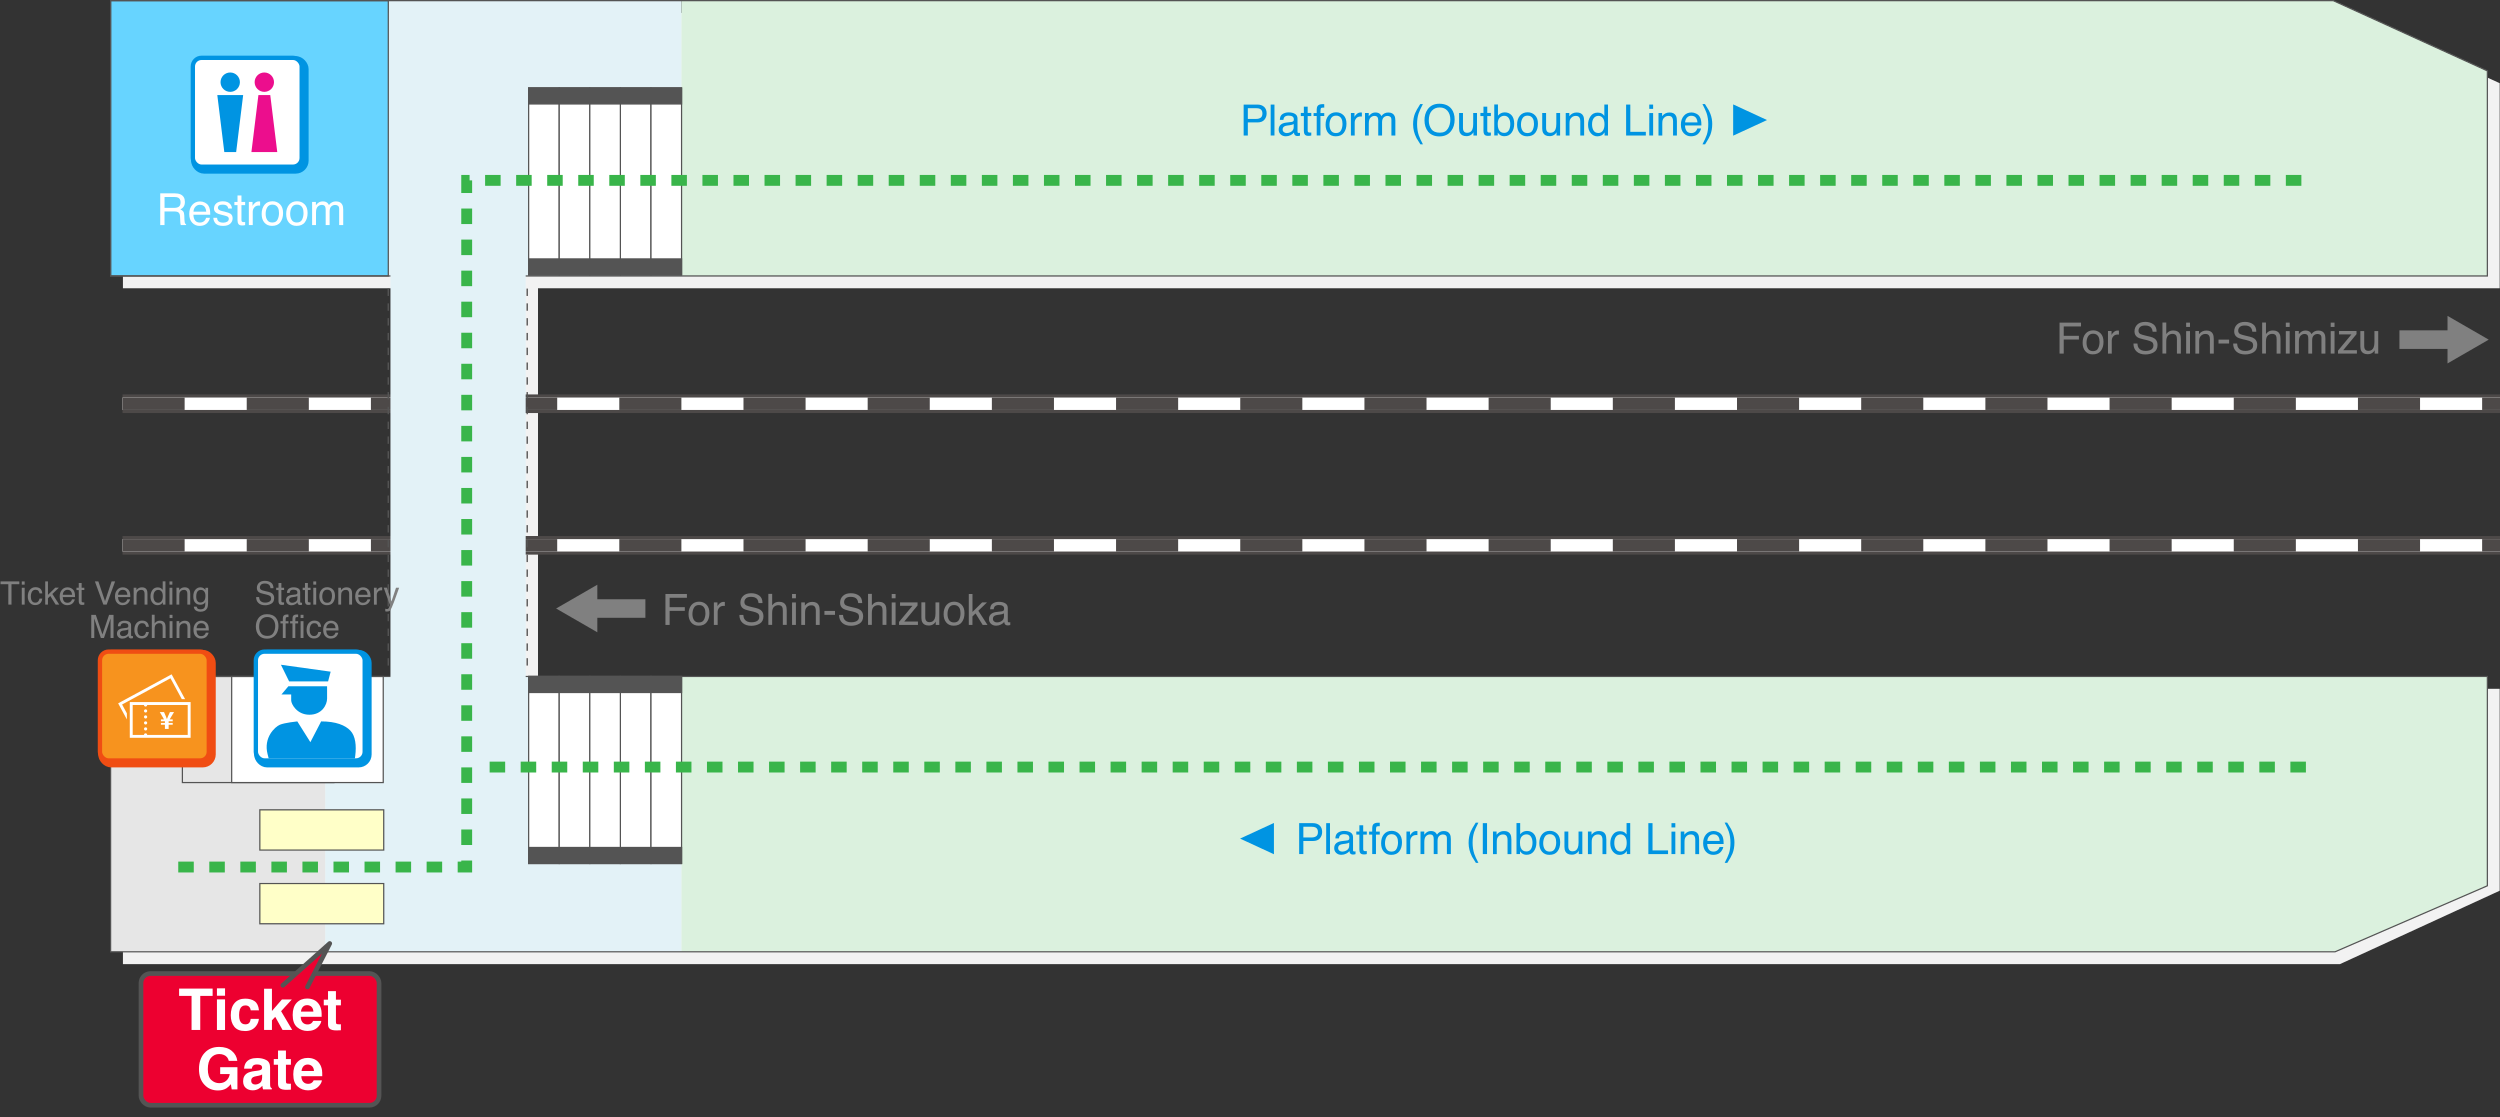 <?xml version="1.0" encoding="UTF-8"?><svg id="_レイヤー_2" xmlns="http://www.w3.org/2000/svg" width="1014.58" height="453.32" viewBox="0 0 1014.58 453.32"><rect x="0" y="0" width="1014.58" height="453.32" fill="#333333" stroke="none"/><g id="_レイヤー_2-2"><rect x="163.46" y="106.47" width="54.88" height="197.53" style="fill:#f2f2f2;"/><polygon points="136.95 279.53 49.89 279.53 49.89 391.27 136.95 391.27 281.6 391.27 949.63 391.27 1014.45 361.48 1014.45 279.53 281.6 279.53 136.95 279.53" style="fill:#f2f2f2;"/><polygon points="951.89 5.25 281.6 5.25 162.58 5.25 49.89 5.25 49.89 116.99 162.58 116.99 281.6 116.99 1014.45 116.99 1014.45 33.76 951.89 5.25" style="fill:#f2f2f2;"/><rect x="131.95" y="274.53" width="144.65" height="111.74" style="fill:#e3f2f7;"/><polygon points="276.6 274.53 276.6 386.27 947.63 386.27 1009.45 359.48 1009.45 274.53 276.6 274.53" style="fill:#dbf1de;"/><rect x="157.57" y=".25" width="119.03" height="111.74" style="fill:#e3f2f7;"/><polygon points="1009.45 28.76 946.89 .25 276.6 .25 276.6 111.99 1009.45 111.99 1009.45 28.76" style="fill:#dbf1de;"/><path d="m835.83,130.94h8.71v1.54h-7.01v3.81h6.16v1.5h-6.16v5.71h-1.7v-12.55Z" style="fill:gray;"/><path d="m852.46,135.26c.81.79,1.21,1.94,1.21,3.47s-.36,2.69-1.07,3.65c-.71.96-1.82,1.44-3.32,1.44-1.25,0-2.24-.43-2.98-1.28s-1.1-1.99-1.1-3.43c0-1.54.39-2.76,1.16-3.67.77-.91,1.82-1.37,3.12-1.37,1.17,0,2.16.39,2.97,1.18Zm-.96,6.08c.38-.77.56-1.63.56-2.57,0-.85-.13-1.55-.41-2.08-.43-.84-1.17-1.26-2.21-1.26-.93,0-1.61.36-2.03,1.08-.42.72-.63,1.58-.63,2.59s.21,1.78.63,2.43c.42.65,1.09.97,2.01.97,1.01,0,1.7-.38,2.07-1.16Z" style="fill:gray;"/><path d="m855.47,134.34h1.46v1.58c.12-.31.41-.68.88-1.12s1.01-.66,1.62-.66c.03,0,.08,0,.15,0s.18.02.35.03v1.62c-.09-.02-.18-.03-.25-.03-.08,0-.16,0-.25,0-.77,0-1.37.25-1.79.75-.42.5-.62,1.07-.62,1.72v5.26h-1.54v-9.15Z" style="fill:gray;"/><path d="m867.43,139.44c.04.71.2,1.29.49,1.73.54.83,1.5,1.25,2.87,1.25.62,0,1.17-.09,1.68-.27.98-.35,1.46-.99,1.46-1.9,0-.68-.21-1.17-.62-1.46-.42-.29-1.08-.53-1.97-.74l-1.65-.38c-1.08-.25-1.84-.53-2.28-.83-.77-.52-1.16-1.31-1.16-2.35,0-1.13.38-2.05,1.14-2.78.76-.72,1.83-1.08,3.23-1.08,1.28,0,2.37.32,3.26.95.9.64,1.34,1.65,1.34,3.05h-1.6c-.08-.67-.26-1.19-.52-1.55-.5-.66-1.34-.98-2.53-.98-.96,0-1.65.21-2.07.63-.42.42-.63.91-.63,1.47,0,.62.25,1.07.75,1.35.33.18,1.06.41,2.21.68l1.71.4c.82.19,1.46.46,1.9.79.77.59,1.16,1.44,1.16,2.55,0,1.39-.49,2.38-1.48,2.98-.99.6-2.13.9-3.44.9-1.52,0-2.71-.4-3.58-1.2-.86-.79-1.28-1.87-1.27-3.22h1.6Z" style="fill:gray;"/><path d="m877.6,130.9h1.54v4.68c.36-.46.69-.79.98-.97.5-.32,1.11-.49,1.85-.49,1.33,0,2.23.46,2.7,1.39.26.51.38,1.21.38,2.11v5.87h-1.58v-5.77c0-.67-.08-1.17-.26-1.48-.28-.5-.8-.75-1.57-.75-.64,0-1.22.22-1.73.66s-.78,1.27-.78,2.49v4.85h-1.54v-12.59Z" style="fill:gray;"/><path d="m887.21,130.94h1.56v1.74h-1.56v-1.74Zm0,3.44h1.56v9.11h-1.56v-9.11Z" style="fill:gray;"/><path d="m890.95,134.34h1.46v1.3c.43-.54.89-.92,1.38-1.15s1.02-.35,1.62-.35c1.3,0,2.18.45,2.63,1.36.25.5.38,1.21.38,2.13v5.87h-1.56v-5.77c0-.56-.08-1.01-.25-1.35-.27-.57-.77-.85-1.49-.85-.36,0-.66.04-.9.11-.42.13-.79.38-1.11.75-.26.3-.42.61-.5.94-.08.32-.12.78-.12,1.38v4.79h-1.54v-9.15Z" style="fill:gray;"/><path d="m900.35,137.83h4.29v1.58h-4.29v-1.58Z" style="fill:gray;"/><path d="m907.89,139.44c.04.71.2,1.29.49,1.73.54.83,1.5,1.25,2.87,1.25.62,0,1.17-.09,1.68-.27.98-.35,1.46-.99,1.46-1.9,0-.68-.21-1.17-.62-1.46-.42-.29-1.08-.53-1.97-.74l-1.65-.38c-1.08-.25-1.84-.53-2.28-.83-.77-.52-1.16-1.31-1.16-2.35,0-1.13.38-2.05,1.14-2.78.76-.72,1.83-1.08,3.23-1.08,1.28,0,2.37.32,3.26.95.9.64,1.34,1.65,1.34,3.05h-1.6c-.08-.67-.26-1.19-.52-1.55-.5-.66-1.34-.98-2.53-.98-.96,0-1.65.21-2.07.63-.42.42-.63.91-.63,1.47,0,.62.25,1.07.75,1.35.33.18,1.06.41,2.21.68l1.71.4c.82.19,1.46.46,1.9.79.77.59,1.16,1.44,1.16,2.55,0,1.39-.49,2.38-1.48,2.98-.99.6-2.13.9-3.44.9-1.52,0-2.71-.4-3.58-1.2-.86-.79-1.28-1.87-1.27-3.22h1.6Z" style="fill:gray;"/><path d="m918.06,130.9h1.54v4.68c.36-.46.69-.79.98-.97.5-.32,1.11-.49,1.85-.49,1.33,0,2.23.46,2.7,1.39.26.51.38,1.21.38,2.11v5.87h-1.58v-5.77c0-.67-.08-1.17-.26-1.48-.28-.5-.8-.75-1.57-.75-.64,0-1.22.22-1.73.66s-.78,1.27-.78,2.49v4.85h-1.54v-12.59Z" style="fill:gray;"/><path d="m927.66,130.94h1.56v1.74h-1.56v-1.74Zm0,3.44h1.56v9.11h-1.56v-9.11Z" style="fill:gray;"/><path d="m931.41,134.34h1.52v1.3c.37-.45.7-.78.99-.98.51-.35,1.08-.52,1.73-.52.73,0,1.32.18,1.76.54.25.21.48.51.68.91.34-.49.74-.85,1.2-1.09.46-.24.98-.35,1.56-.35,1.23,0,2.07.44,2.51,1.33.24.48.36,1.12.36,1.93v6.09h-1.6v-6.36c0-.61-.15-1.03-.46-1.26s-.68-.34-1.11-.34c-.6,0-1.12.2-1.56.61-.44.41-.65,1.08-.65,2.03v5.32h-1.56v-5.97c0-.62-.07-1.07-.22-1.36-.23-.43-.67-.64-1.31-.64-.58,0-1.11.23-1.58.68-.48.45-.71,1.26-.71,2.44v4.85h-1.54v-9.15Z" style="fill:gray;"/><path d="m945.87,130.94h1.56v1.74h-1.56v-1.74Zm0,3.44h1.56v9.11h-1.56v-9.11Z" style="fill:gray;"/><path d="m948.85,142.28l5.43-6.56h-5.03v-1.38h7.1v1.26l-5.4,6.52h5.56v1.38h-7.67v-1.21Z" style="fill:gray;"/><path d="m959.47,134.34v6.08c0,.47.07.85.22,1.15.27.55.76.82,1.49.82,1.04,0,1.75-.48,2.13-1.44.21-.51.31-1.22.31-2.11v-4.49h1.54v9.15h-1.45l.02-1.35c-.2.35-.44.64-.73.88-.58.48-1.27.72-2.1.72-1.28,0-2.15-.44-2.62-1.31-.25-.47-.38-1.09-.38-1.87v-6.22h1.57Z" style="fill:gray;"/><polygon points="1010 137.84 993.28 128.19 993.28 134.07 973.77 134.07 973.77 141.61 993.28 141.61 993.28 147.49 1010 137.84" style="fill:gray;"/><path d="m270.06,241.06h8.71v1.54h-7.01v3.81h6.16v1.5h-6.16v5.71h-1.7v-12.55Z" style="fill:gray;"/><path d="m286.69,245.37c.81.79,1.21,1.94,1.21,3.47s-.36,2.69-1.07,3.65c-.71.96-1.82,1.44-3.32,1.44-1.25,0-2.24-.42-2.98-1.28-.74-.85-1.1-1.99-1.1-3.43,0-1.54.39-2.76,1.16-3.67.77-.91,1.82-1.37,3.12-1.37,1.17,0,2.16.39,2.97,1.18Zm-.96,6.08c.37-.77.56-1.63.56-2.57,0-.85-.14-1.55-.41-2.08-.43-.84-1.17-1.26-2.21-1.26-.93,0-1.61.36-2.03,1.08-.42.72-.63,1.58-.63,2.59s.21,1.78.63,2.43,1.09.97,2.01.97c1.01,0,1.7-.38,2.07-1.16Z" style="fill:gray;"/><path d="m289.7,244.46h1.46v1.58c.12-.31.41-.68.88-1.12.47-.44,1.01-.66,1.62-.66.03,0,.08,0,.15,0,.07,0,.18.02.35.03v1.62c-.09-.02-.18-.03-.25-.03-.08,0-.16,0-.25,0-.77,0-1.37.25-1.79.75-.42.5-.62,1.07-.62,1.72v5.26h-1.54v-9.15Z" style="fill:gray;"/><path d="m301.66,249.56c.04.71.2,1.29.49,1.74.54.83,1.5,1.25,2.87,1.25.61,0,1.17-.09,1.68-.27.98-.35,1.46-.99,1.46-1.9,0-.68-.21-1.17-.62-1.46-.42-.29-1.08-.53-1.97-.74l-1.65-.38c-1.08-.25-1.84-.53-2.28-.83-.77-.52-1.16-1.31-1.16-2.35,0-1.13.38-2.05,1.14-2.78s1.83-1.09,3.23-1.09c1.28,0,2.37.32,3.26.95.9.64,1.34,1.65,1.34,3.05h-1.6c-.08-.67-.26-1.19-.52-1.55-.5-.66-1.34-.98-2.53-.98-.96,0-1.65.21-2.07.63-.42.42-.63.91-.63,1.47,0,.62.25,1.07.75,1.35.33.18,1.06.41,2.21.68l1.71.4c.82.19,1.46.46,1.9.79.77.59,1.16,1.44,1.16,2.55,0,1.39-.49,2.38-1.48,2.98-.99.6-2.13.9-3.44.9-1.52,0-2.71-.4-3.57-1.2-.86-.79-1.28-1.87-1.27-3.22h1.6Z" style="fill:gray;"/><path d="m311.83,241.01h1.54v4.68c.36-.46.69-.79.98-.97.5-.32,1.11-.49,1.85-.49,1.33,0,2.23.46,2.7,1.39.26.51.38,1.21.38,2.11v5.87h-1.58v-5.77c0-.67-.09-1.17-.26-1.48-.28-.5-.8-.75-1.57-.75-.64,0-1.22.22-1.73.66-.52.44-.78,1.27-.78,2.49v4.85h-1.54v-12.6Z" style="fill:gray;"/><path d="m321.44,241.06h1.56v1.74h-1.56v-1.74Zm0,3.44h1.56v9.11h-1.56v-9.11Z" style="fill:gray;"/><path d="m325.18,244.46h1.46v1.3c.43-.54.89-.92,1.38-1.15.48-.23,1.02-.35,1.62-.35,1.3,0,2.18.45,2.63,1.36.25.5.38,1.21.38,2.13v5.87h-1.56v-5.77c0-.56-.08-1.01-.25-1.35-.27-.57-.77-.85-1.49-.85-.36,0-.66.04-.9.11-.42.12-.79.38-1.11.75-.26.3-.42.61-.5.94-.08.32-.12.78-.12,1.38v4.79h-1.54v-9.15Z" style="fill:gray;"/><path d="m334.58,247.94h4.29v1.58h-4.29v-1.58Z" style="fill:gray;"/><path d="m342.12,249.56c.04.71.2,1.29.49,1.74.54.83,1.5,1.25,2.87,1.25.61,0,1.17-.09,1.68-.27.98-.35,1.46-.99,1.46-1.9,0-.68-.21-1.17-.62-1.46-.42-.29-1.08-.53-1.97-.74l-1.65-.38c-1.08-.25-1.84-.53-2.28-.83-.77-.52-1.16-1.31-1.16-2.35,0-1.13.38-2.05,1.14-2.78s1.83-1.09,3.23-1.09c1.28,0,2.37.32,3.26.95.9.64,1.34,1.65,1.34,3.05h-1.6c-.08-.67-.26-1.19-.52-1.55-.5-.66-1.34-.98-2.53-.98-.96,0-1.65.21-2.07.63-.42.42-.63.91-.63,1.47,0,.62.25,1.07.75,1.35.33.18,1.06.41,2.21.68l1.71.4c.82.19,1.46.46,1.9.79.77.59,1.16,1.44,1.16,2.55,0,1.39-.49,2.38-1.48,2.98-.99.6-2.13.9-3.44.9-1.52,0-2.71-.4-3.57-1.2-.86-.79-1.28-1.87-1.27-3.22h1.6Z" style="fill:gray;"/><path d="m352.29,241.01h1.54v4.68c.36-.46.69-.79.98-.97.5-.32,1.11-.49,1.85-.49,1.33,0,2.23.46,2.7,1.39.26.51.38,1.21.38,2.11v5.87h-1.58v-5.77c0-.67-.09-1.17-.26-1.48-.28-.5-.8-.75-1.57-.75-.64,0-1.22.22-1.73.66-.52.44-.78,1.27-.78,2.49v4.85h-1.54v-12.6Z" style="fill:gray;"/><path d="m361.89,241.06h1.56v1.74h-1.56v-1.74Zm0,3.44h1.56v9.11h-1.56v-9.11Z" style="fill:gray;"/><path d="m364.87,252.4l5.43-6.56h-5.03v-1.38h7.1v1.26l-5.4,6.52h5.56v1.38h-7.67v-1.21Z" style="fill:gray;"/><path d="m375.5,244.46v6.08c0,.47.07.85.22,1.14.27.55.76.82,1.49.82,1.04,0,1.75-.48,2.13-1.44.21-.51.31-1.22.31-2.11v-4.49h1.54v9.15h-1.45l.02-1.35c-.2.35-.44.64-.73.88-.58.48-1.27.72-2.1.72-1.28,0-2.15-.44-2.62-1.31-.25-.47-.38-1.09-.38-1.87v-6.22h1.57Z" style="fill:gray;"/><path d="m390.21,245.37c.81.79,1.21,1.94,1.21,3.47s-.36,2.69-1.07,3.65c-.71.96-1.82,1.44-3.32,1.44-1.25,0-2.24-.42-2.98-1.28-.74-.85-1.1-1.99-1.1-3.43,0-1.54.39-2.76,1.16-3.67.77-.91,1.82-1.37,3.12-1.37,1.17,0,2.16.39,2.97,1.18Zm-.96,6.08c.37-.77.56-1.63.56-2.57,0-.85-.14-1.55-.41-2.08-.43-.84-1.17-1.26-2.21-1.26-.93,0-1.61.36-2.03,1.08-.42.72-.63,1.58-.63,2.59s.21,1.78.63,2.43,1.09.97,2.01.97c1.01,0,1.7-.38,2.07-1.16Z" style="fill:gray;"/><path d="m393.18,241.06h1.48v7.29l3.94-3.89h1.96l-3.52,3.4,3.71,5.75h-1.96l-2.88-4.66-1.26,1.22v3.44h-1.48v-12.55Z" style="fill:gray;"/><path d="m406.69,248.07c.35-.05.59-.19.71-.44.07-.14.1-.33.1-.59,0-.53-.19-.91-.56-1.14-.37-.24-.91-.36-1.6-.36-.8,0-1.37.22-1.71.65-.19.24-.31.6-.37,1.07h-1.44c.03-1.13.39-1.92,1.1-2.36.7-.44,1.52-.66,2.45-.66,1.08,0,1.95.21,2.62.62.67.41,1,1.05,1,1.91v5.27c0,.16.03.29.1.38s.2.14.41.14c.07,0,.15,0,.23-.01.09,0,.18-.02.27-.04v1.14c-.24.07-.42.11-.55.13-.12.02-.3.03-.51.03-.53,0-.91-.19-1.15-.56-.13-.2-.21-.48-.26-.85-.31.41-.76.77-1.35,1.07-.59.3-1.23.45-1.94.45-.85,0-1.54-.26-2.08-.77-.54-.51-.81-1.16-.81-1.93,0-.85.27-1.5.79-1.97.53-.47,1.23-.75,2.08-.86l2.45-.31Zm-3.24,4.15c.33.26.71.38,1.15.38.54,0,1.06-.12,1.57-.38.85-.42,1.28-1.09,1.28-2.04v-1.24c-.19.12-.43.22-.72.3-.3.08-.59.14-.87.17l-.93.12c-.56.07-.98.19-1.26.35-.48.27-.71.69-.71,1.28,0,.44.16.79.49,1.05Z" style="fill:gray;"/><polygon points="225.69 246.95 242.41 237.3 242.41 243.19 261.92 243.19 261.92 250.72 242.41 250.72 242.41 256.6 225.69 246.95" style="fill:gray;"/><path d="m504.71,42.44h5.62c1.11,0,2.01.32,2.69.94.68.63,1.02,1.51,1.02,2.65,0,.98-.3,1.83-.91,2.56s-1.54,1.09-2.8,1.09h-3.92v5.31h-1.7v-12.55Zm6.6,1.73c-.37-.18-.89-.26-1.54-.26h-3.36v4.35h3.36c.76,0,1.37-.16,1.85-.49.47-.33.71-.9.71-1.72,0-.92-.34-1.55-1.02-1.88Z" style="fill:#0094e2;"/><path d="m515.68,42.44h1.54v12.55h-1.54v-12.55Z" style="fill:#0094e2;"/><path d="m524.27,49.46c.35-.05.59-.19.71-.44.07-.14.1-.33.1-.59,0-.53-.19-.91-.56-1.15-.37-.24-.91-.36-1.6-.36-.8,0-1.37.22-1.71.65-.19.24-.31.6-.37,1.07h-1.44c.03-1.13.39-1.92,1.1-2.36.7-.44,1.52-.67,2.45-.67,1.08,0,1.95.21,2.62.62.67.41,1,1.05,1,1.92v5.27c0,.16.03.29.1.38s.2.15.41.15c.07,0,.15,0,.23-.01.09,0,.18-.02.27-.04v1.14c-.24.07-.42.11-.55.13-.12.02-.3.03-.51.03-.53,0-.91-.19-1.15-.56-.13-.2-.21-.48-.26-.85-.31.41-.76.77-1.35,1.07-.59.3-1.23.45-1.94.45-.85,0-1.54-.26-2.08-.77-.54-.51-.81-1.16-.81-1.93,0-.85.27-1.5.79-1.97.53-.47,1.23-.75,2.08-.86l2.45-.31Zm-3.24,4.16c.33.26.71.38,1.15.38.54,0,1.06-.12,1.57-.38.85-.42,1.28-1.09,1.28-2.04v-1.24c-.19.12-.43.22-.72.3-.3.08-.59.14-.87.17l-.93.12c-.56.07-.98.19-1.26.35-.48.27-.71.69-.71,1.28,0,.44.16.79.49,1.05Z" style="fill:#0094e2;"/><path d="m529.14,43.29h1.56v2.55h1.46v1.26h-1.46v5.97c0,.32.11.53.32.64.12.06.32.09.6.09.07,0,.15,0,.24,0s.19-.01.3-.03v1.22c-.18.05-.36.09-.55.11-.19.02-.4.03-.62.03-.72,0-1.21-.18-1.46-.55-.26-.37-.38-.84-.38-1.43v-6.06h-1.24v-1.26h1.24v-2.55Z" style="fill:#0094e2;"/><path d="m534.69,43.05c.36-.52,1.05-.79,2.08-.79.1,0,.2,0,.3,0,.1,0,.22.01.35.03v1.4c-.16-.01-.28-.02-.35-.02-.07,0-.14,0-.2,0-.47,0-.75.12-.85.36-.09.24-.14.86-.14,1.85h1.54v1.21h-1.54v7.9h-1.52v-7.9h-1.27v-1.21h1.27v-1.44c.02-.64.13-1.11.33-1.4Z" style="fill:#0094e2;"/><path d="m545.23,46.76c.81.79,1.21,1.94,1.21,3.47s-.36,2.69-1.07,3.65-1.82,1.44-3.32,1.44c-1.25,0-2.24-.43-2.98-1.28s-1.1-1.99-1.1-3.43c0-1.54.39-2.76,1.16-3.67.77-.91,1.82-1.37,3.12-1.37,1.17,0,2.16.39,2.97,1.18Zm-.96,6.08c.38-.77.56-1.63.56-2.57,0-.85-.14-1.55-.41-2.08-.43-.84-1.17-1.26-2.21-1.26-.93,0-1.61.36-2.03,1.08-.42.72-.63,1.58-.63,2.59s.21,1.78.63,2.43c.42.65,1.09.97,2.01.97,1.01,0,1.7-.38,2.07-1.16Z" style="fill:#0094e2;"/><path d="m548.23,45.85h1.46v1.58c.12-.31.41-.68.88-1.12.47-.44,1.01-.66,1.62-.66.03,0,.08,0,.15,0s.18.02.35.03v1.62c-.09-.02-.18-.03-.25-.03-.08,0-.16,0-.25,0-.77,0-1.37.25-1.79.75-.42.5-.62,1.07-.62,1.72v5.26h-1.54v-9.15Z" style="fill:#0094e2;"/><path d="m553.96,45.85h1.52v1.3c.36-.45.7-.78.99-.98.51-.35,1.08-.52,1.73-.52.73,0,1.32.18,1.76.54.25.21.48.51.68.91.34-.49.74-.85,1.21-1.09.46-.24.98-.35,1.56-.35,1.23,0,2.07.44,2.51,1.33.24.48.36,1.12.36,1.93v6.09h-1.6v-6.36c0-.61-.15-1.03-.46-1.26s-.68-.34-1.12-.34c-.6,0-1.12.2-1.56.61-.44.41-.65,1.08-.65,2.03v5.32h-1.56v-5.97c0-.62-.07-1.07-.22-1.36-.23-.43-.67-.64-1.31-.64-.58,0-1.11.23-1.59.68s-.71,1.26-.71,2.44v4.85h-1.54v-9.15Z" style="fill:#0094e2;"/><path d="m577.45,42.24c-.89,1.74-1.48,3.02-1.74,3.84-.41,1.25-.61,2.69-.61,4.32s.23,3.16.69,4.53c.29.84.85,2.06,1.68,3.64h-1.03c-.83-1.3-1.35-2.13-1.55-2.49-.2-.36-.42-.85-.65-1.46-.32-.84-.54-1.74-.67-2.7-.06-.5-.09-.97-.09-1.42,0-1.69.26-3.19.79-4.5.34-.84,1.04-2.09,2.1-3.76h1.07Z" style="fill:#0094e2;"/><path d="m589.09,44.24c.83,1.11,1.25,2.53,1.25,4.26,0,1.88-.48,3.43-1.43,4.67-1.12,1.46-2.71,2.19-4.78,2.19-1.93,0-3.45-.64-4.55-1.91-.99-1.23-1.48-2.79-1.48-4.67,0-1.7.42-3.15,1.26-4.36,1.08-1.55,2.68-2.32,4.8-2.32s3.86.71,4.92,2.14Zm-1.5,8c.67-1.07,1-2.31,1-3.71,0-1.48-.39-2.67-1.16-3.57s-1.83-1.35-3.17-1.35-2.36.45-3.18,1.34-1.23,2.21-1.23,3.95c0,1.39.35,2.56,1.06,3.52.7.96,1.84,1.43,3.42,1.43s2.58-.54,3.25-1.61Z" style="fill:#0094e2;"/><path d="m593.72,45.85v6.08c0,.47.07.85.22,1.15.27.55.76.82,1.49.82,1.04,0,1.75-.48,2.13-1.44.21-.51.31-1.22.31-2.11v-4.49h1.54v9.15h-1.45l.02-1.35c-.2.35-.44.64-.73.88-.58.48-1.27.72-2.1.72-1.28,0-2.15-.44-2.62-1.31-.25-.47-.38-1.09-.38-1.87v-6.22h1.57Z" style="fill:#0094e2;"/><path d="m602.03,43.29h1.55v2.55h1.46v1.26h-1.46v5.97c0,.32.11.53.33.64.12.06.32.09.6.09.07,0,.15,0,.24,0,.09,0,.19-.01.3-.03v1.22c-.18.05-.36.09-.55.11s-.4.03-.62.03c-.72,0-1.21-.18-1.46-.55-.26-.37-.38-.84-.38-1.43v-6.06h-1.24v-1.26h1.24v-2.55Z" style="fill:#0094e2;"/><path d="m606.42,42.4h1.5v4.55c.34-.44.74-.77,1.21-1,.47-.23.98-.35,1.53-.35,1.14,0,2.07.39,2.78,1.17s1.07,1.94,1.07,3.46c0,1.45-.35,2.65-1.05,3.61-.7.96-1.68,1.44-2.93,1.44-.7,0-1.29-.17-1.77-.5-.29-.2-.59-.52-.92-.96v1.17h-1.42v-12.59Zm5.88,10.54c.41-.66.62-1.53.62-2.61,0-.96-.21-1.76-.62-2.39-.42-.63-1.02-.95-1.83-.95-.7,0-1.32.26-1.85.78-.53.52-.79,1.37-.79,2.56,0,.86.11,1.56.33,2.09.41,1.01,1.16,1.51,2.27,1.51.83,0,1.46-.33,1.87-.99Z" style="fill:#0094e2;"/><path d="m622.94,46.76c.81.79,1.21,1.94,1.21,3.47s-.36,2.69-1.07,3.65c-.71.96-1.82,1.44-3.32,1.44-1.25,0-2.24-.43-2.98-1.28s-1.1-1.99-1.1-3.43c0-1.54.39-2.76,1.16-3.67.78-.91,1.82-1.37,3.12-1.37,1.17,0,2.16.39,2.97,1.18Zm-.96,6.08c.37-.77.56-1.63.56-2.57,0-.85-.13-1.55-.41-2.08-.43-.84-1.17-1.26-2.21-1.26-.93,0-1.61.36-2.03,1.08-.42.72-.63,1.58-.63,2.59s.21,1.78.63,2.43c.42.65,1.09.97,2.01.97,1.01,0,1.7-.38,2.07-1.16Z" style="fill:#0094e2;"/><path d="m627.45,45.85v6.08c0,.47.07.85.22,1.15.27.55.76.82,1.49.82,1.04,0,1.75-.48,2.13-1.44.21-.51.31-1.22.31-2.11v-4.49h1.54v9.15h-1.45l.02-1.35c-.2.35-.44.64-.73.88-.58.48-1.27.72-2.1.72-1.28,0-2.15-.44-2.62-1.31-.25-.47-.38-1.09-.38-1.87v-6.22h1.57Z" style="fill:#0094e2;"/><path d="m635.42,45.85h1.46v1.3c.43-.54.89-.92,1.38-1.15.48-.23,1.02-.35,1.62-.35,1.3,0,2.18.45,2.63,1.36.25.5.38,1.21.38,2.13v5.87h-1.56v-5.77c0-.56-.08-1.01-.25-1.35-.27-.57-.77-.85-1.49-.85-.36,0-.66.04-.9.11-.42.13-.79.38-1.11.75-.26.3-.42.61-.5.94-.08.32-.12.78-.12,1.38v4.79h-1.54v-9.15Z" style="fill:#0094e2;"/><path d="m650.16,46.13c.27.17.58.47.93.9v-4.62h1.48v12.59h-1.38v-1.27c-.36.56-.78.97-1.27,1.22-.49.25-1.05.38-1.68.38-1.02,0-1.9-.43-2.64-1.29-.74-.86-1.12-2-1.12-3.42,0-1.33.34-2.49,1.02-3.46.68-.98,1.65-1.46,2.91-1.46.7,0,1.28.15,1.75.44Zm-3.43,6.86c.41.66,1.08.99,1.99.99.71,0,1.29-.31,1.75-.92.46-.61.68-1.49.68-2.64s-.24-2.01-.71-2.57c-.47-.56-1.05-.83-1.74-.83-.77,0-1.4.3-1.87.89-.48.59-.72,1.46-.72,2.62,0,.98.21,1.8.62,2.46Z" style="fill:#0094e2;"/><path d="m659.93,42.44h1.7v11.06h6.3v1.5h-8v-12.55Z" style="fill:#0094e2;"/><path d="m669.33,42.44h1.56v1.74h-1.56v-1.74Zm0,3.44h1.56v9.11h-1.56v-9.11Z" style="fill:#0094e2;"/><path d="m673.07,45.85h1.46v1.3c.43-.54.89-.92,1.38-1.15.48-.23,1.02-.35,1.62-.35,1.3,0,2.18.45,2.63,1.36.25.5.38,1.21.38,2.13v5.87h-1.56v-5.77c0-.56-.08-1.01-.25-1.35-.27-.57-.77-.85-1.49-.85-.36,0-.66.04-.9.11-.42.13-.79.38-1.11.75-.26.3-.42.61-.5.94-.08.32-.12.78-.12,1.38v4.79h-1.54v-9.15Z" style="fill:#0094e2;"/><path d="m688.35,46.1c.61.3,1.07.7,1.38,1.18.31.46.51,1,.61,1.62.09.42.14,1.09.14,2.02h-6.66c.03.93.25,1.68.65,2.24s1.04.84,1.89.84c.8,0,1.43-.27,1.91-.8.27-.31.45-.67.56-1.07h1.51c-.04.34-.17.71-.4,1.12-.22.41-.48.75-.75,1.01-.46.46-1.04.76-1.72.92-.37.09-.78.14-1.25.14-1.13,0-2.09-.42-2.88-1.24-.79-.83-1.18-1.99-1.18-3.48s.4-2.66,1.19-3.58,1.83-1.38,3.11-1.38c.65,0,1.27.15,1.88.46Zm.55,3.59c-.06-.67-.21-1.2-.43-1.6-.42-.74-1.12-1.11-2.09-1.11-.7,0-1.29.25-1.76.76-.47.51-.73,1.16-.75,1.94h5.04Z" style="fill:#0094e2;"/><path d="m690.92,58.57c.91-1.77,1.49-3.05,1.75-3.86.4-1.22.6-2.66.6-4.31s-.23-3.15-.69-4.52c-.29-.84-.85-2.06-1.68-3.64h1.03c.88,1.4,1.41,2.27,1.59,2.59.19.33.39.78.6,1.35.27.71.47,1.42.59,2.11.12.7.17,1.36.17,2.01,0,1.69-.27,3.19-.8,4.51-.34.85-1.03,2.1-2.09,3.75h-1.07Z" style="fill:#0094e2;"/><path d="m703.37,55.06v-12.69l13.74,6.35-13.74,6.34Z" style="fill:#0094e2;"/><path d="m517,333.99v12.69l-13.74-6.35,13.74-6.35Z" style="fill:#0094e2;"/><path d="m527.24,334.06h5.62c1.11,0,2.01.31,2.69.94.68.63,1.02,1.51,1.02,2.65,0,.98-.3,1.83-.91,2.56-.61.73-1.54,1.09-2.8,1.09h-3.92v5.31h-1.7v-12.55Zm6.6,1.73c-.37-.18-.89-.27-1.54-.27h-3.36v4.35h3.36c.76,0,1.37-.16,1.85-.49s.71-.9.71-1.72c0-.92-.34-1.55-1.02-1.88Z" style="fill:#0094e2;"/><path d="m538.21,334.06h1.54v12.55h-1.54v-12.55Z" style="fill:#0094e2;"/><path d="m546.8,341.07c.35-.04.59-.19.71-.44.07-.14.1-.33.1-.59,0-.53-.19-.91-.56-1.15s-.91-.36-1.6-.36c-.8,0-1.37.22-1.71.65-.19.24-.31.6-.37,1.07h-1.44c.03-1.13.39-1.92,1.1-2.36.7-.44,1.52-.67,2.45-.67,1.08,0,1.95.21,2.62.62.67.41,1,1.05,1,1.92v5.27c0,.16.03.29.1.38.07.1.2.14.41.14.07,0,.15,0,.23-.01.09,0,.18-.02.27-.04v1.14c-.24.07-.42.11-.55.13-.12.02-.3.03-.51.03-.53,0-.91-.19-1.15-.56-.12-.2-.21-.48-.26-.85-.31.41-.76.77-1.35,1.07-.59.3-1.23.45-1.94.45-.85,0-1.54-.26-2.08-.77-.54-.52-.81-1.16-.81-1.93,0-.85.26-1.5.79-1.97.53-.47,1.23-.75,2.08-.86l2.45-.31Zm-3.24,4.16c.33.26.71.38,1.15.38.54,0,1.06-.12,1.57-.38.85-.42,1.28-1.1,1.28-2.04v-1.24c-.19.12-.43.22-.72.3s-.59.14-.87.17l-.93.12c-.56.07-.98.19-1.26.35-.48.27-.71.69-.71,1.28,0,.44.16.79.49,1.05Z" style="fill:#0094e2;"/><path d="m551.67,334.91h1.56v2.55h1.46v1.26h-1.46v5.97c0,.32.11.53.32.64.12.06.32.09.6.09.07,0,.15,0,.24,0,.08,0,.18-.01.3-.03v1.22c-.18.05-.36.09-.55.11-.19.02-.4.03-.62.03-.72,0-1.21-.18-1.46-.55-.26-.37-.38-.84-.38-1.43v-6.06h-1.24v-1.26h1.24v-2.55Z" style="fill:#0094e2;"/><path d="m557.22,334.67c.36-.52,1.05-.79,2.08-.79.1,0,.2,0,.3,0,.1,0,.22.02.35.03v1.4c-.16-.01-.28-.02-.35-.02-.07,0-.14,0-.2,0-.47,0-.75.12-.85.36s-.14.86-.14,1.85h1.54v1.21h-1.54v7.9h-1.52v-7.9h-1.27v-1.21h1.27v-1.44c.02-.64.13-1.11.33-1.4Z" style="fill:#0094e2;"/><path d="m567.76,338.37c.81.79,1.21,1.94,1.21,3.47s-.36,2.69-1.07,3.65c-.71.96-1.82,1.44-3.32,1.44-1.25,0-2.24-.43-2.98-1.28s-1.1-1.99-1.1-3.43c0-1.54.39-2.76,1.16-3.67.78-.91,1.82-1.37,3.12-1.37,1.17,0,2.16.39,2.97,1.18Zm-.96,6.08c.37-.77.56-1.63.56-2.57,0-.85-.13-1.55-.41-2.08-.43-.84-1.17-1.26-2.21-1.26-.93,0-1.61.36-2.03,1.08-.42.72-.63,1.58-.63,2.59s.21,1.79.63,2.43c.42.65,1.09.97,2.01.97,1.01,0,1.7-.39,2.07-1.16Z" style="fill:#0094e2;"/><path d="m570.77,337.46h1.46v1.58c.12-.31.41-.68.88-1.12s1-.66,1.62-.66c.03,0,.08,0,.15,0,.07,0,.18.02.35.03v1.62c-.09-.02-.17-.03-.25-.03s-.16,0-.25,0c-.77,0-1.37.25-1.79.75-.42.5-.62,1.07-.62,1.72v5.26h-1.54v-9.15Z" style="fill:#0094e2;"/><path d="m576.49,337.46h1.52v1.3c.36-.45.69-.78.99-.98.51-.35,1.08-.52,1.73-.52.73,0,1.32.18,1.76.54.25.21.48.51.68.91.34-.49.74-.85,1.2-1.09.46-.24.98-.36,1.56-.36,1.23,0,2.07.45,2.51,1.33.24.48.36,1.12.36,1.93v6.09h-1.6v-6.36c0-.61-.15-1.03-.46-1.26-.31-.23-.68-.34-1.12-.34-.6,0-1.12.2-1.56.61-.44.41-.65,1.08-.65,2.03v5.32h-1.56v-5.97c0-.62-.07-1.07-.22-1.36-.23-.43-.67-.64-1.31-.64-.58,0-1.11.22-1.58.67s-.71,1.26-.71,2.44v4.85h-1.54v-9.15Z" style="fill:#0094e2;"/><path d="m599.98,333.86c-.89,1.74-1.48,3.02-1.74,3.84-.4,1.25-.61,2.69-.61,4.32s.23,3.16.69,4.53c.28.84.85,2.06,1.68,3.64h-1.03c-.83-1.3-1.35-2.13-1.55-2.49-.2-.36-.42-.85-.65-1.46-.32-.84-.54-1.74-.67-2.7-.06-.5-.09-.97-.09-1.42,0-1.69.27-3.19.79-4.5.34-.84,1.04-2.09,2.1-3.76h1.07Z" style="fill:#0094e2;"/><path d="m601.77,334.06h1.72v12.55h-1.72v-12.55Z" style="fill:#0094e2;"/><path d="m605.9,337.46h1.46v1.3c.43-.54.89-.92,1.38-1.15.48-.23,1.02-.35,1.62-.35,1.3,0,2.18.45,2.63,1.36.25.5.38,1.21.38,2.13v5.87h-1.56v-5.77c0-.56-.08-1.01-.25-1.35-.27-.57-.77-.85-1.49-.85-.36,0-.66.04-.9.11-.42.12-.79.38-1.11.75-.26.3-.42.61-.5.94s-.12.78-.12,1.38v4.79h-1.54v-9.15Z" style="fill:#0094e2;"/><path d="m615.44,334.02h1.5v4.55c.34-.44.74-.77,1.21-1s.98-.35,1.53-.35c1.14,0,2.07.39,2.78,1.17s1.07,1.94,1.07,3.46-.35,2.65-1.05,3.61c-.7.96-1.68,1.44-2.93,1.44-.7,0-1.29-.17-1.77-.5-.29-.2-.59-.52-.92-.96v1.17h-1.42v-12.6Zm5.88,10.54c.41-.66.62-1.53.62-2.61,0-.96-.21-1.76-.62-2.39-.42-.63-1.02-.95-1.83-.95-.7,0-1.32.26-1.85.78-.53.52-.79,1.37-.79,2.56,0,.86.11,1.56.33,2.09.41,1.01,1.16,1.51,2.27,1.51.83,0,1.46-.33,1.87-.99Z" style="fill:#0094e2;"/><path d="m631.96,338.37c.81.79,1.21,1.94,1.21,3.47s-.36,2.69-1.07,3.65c-.71.96-1.82,1.44-3.32,1.44-1.25,0-2.24-.43-2.98-1.28s-1.1-1.99-1.1-3.43c0-1.54.39-2.76,1.16-3.67.77-.91,1.82-1.37,3.12-1.37,1.17,0,2.16.39,2.97,1.18Zm-.96,6.08c.38-.77.56-1.63.56-2.57,0-.85-.14-1.55-.41-2.08-.43-.84-1.17-1.26-2.21-1.26-.93,0-1.61.36-2.03,1.08-.42.72-.63,1.58-.63,2.59s.21,1.79.63,2.43c.42.65,1.09.97,2.01.97,1.01,0,1.7-.39,2.07-1.16Z" style="fill:#0094e2;"/><path d="m636.47,337.46v6.08c0,.47.07.85.22,1.14.27.55.76.82,1.49.82,1.04,0,1.75-.48,2.13-1.44.21-.51.31-1.22.31-2.11v-4.49h1.54v9.15h-1.45l.02-1.35c-.2.35-.44.64-.73.88-.58.48-1.27.72-2.1.72-1.28,0-2.15-.44-2.62-1.31-.25-.47-.38-1.09-.38-1.87v-6.22h1.57Z" style="fill:#0094e2;"/><path d="m644.43,337.46h1.46v1.3c.43-.54.89-.92,1.38-1.15.48-.23,1.02-.35,1.62-.35,1.3,0,2.18.45,2.63,1.36.25.5.38,1.21.38,2.13v5.87h-1.56v-5.77c0-.56-.08-1.01-.25-1.35-.27-.57-.77-.85-1.49-.85-.36,0-.66.04-.9.11-.42.12-.79.38-1.11.75-.26.3-.42.61-.5.94s-.12.78-.12,1.38v4.79h-1.54v-9.15Z" style="fill:#0094e2;"/><path d="m659.18,337.74c.27.17.58.47.93.9v-4.62h1.48v12.6h-1.38v-1.27c-.36.56-.78.97-1.27,1.22s-1.05.38-1.68.38c-1.02,0-1.9-.43-2.64-1.29-.74-.86-1.12-2-1.12-3.42,0-1.33.34-2.49,1.02-3.46.68-.98,1.65-1.46,2.91-1.46.7,0,1.28.15,1.75.44Zm-3.43,6.86c.41.66,1.08.99,1.99.99.71,0,1.29-.31,1.75-.92.46-.61.68-1.49.68-2.64s-.24-2.01-.71-2.57-1.05-.83-1.74-.83c-.77,0-1.4.3-1.87.89-.48.59-.72,1.46-.72,2.62,0,.98.21,1.8.62,2.46Z" style="fill:#0094e2;"/><path d="m668.95,334.06h1.7v11.06h6.3v1.5h-8v-12.55Z" style="fill:#0094e2;"/><path d="m678.34,334.06h1.56v1.74h-1.56v-1.74Zm0,3.44h1.56v9.11h-1.56v-9.11Z" style="fill:#0094e2;"/><path d="m682.09,337.46h1.46v1.3c.43-.54.89-.92,1.38-1.15.48-.23,1.02-.35,1.62-.35,1.3,0,2.18.45,2.63,1.36.25.5.38,1.21.38,2.13v5.87h-1.56v-5.77c0-.56-.08-1.01-.25-1.35-.27-.57-.77-.85-1.49-.85-.36,0-.66.04-.9.11-.42.12-.79.38-1.11.75-.26.3-.42.61-.5.94s-.12.78-.12,1.38v4.79h-1.54v-9.15Z" style="fill:#0094e2;"/><path d="m697.37,337.71c.61.3,1.07.7,1.38,1.18.31.46.51,1,.61,1.62.09.42.14,1.09.14,2.02h-6.66c.03.93.25,1.68.65,2.24s1.04.84,1.89.84c.8,0,1.43-.27,1.91-.8.27-.31.45-.67.56-1.07h1.51c-.04.34-.17.71-.4,1.12-.22.41-.48.75-.75,1.01-.46.46-1.04.76-1.72.92-.37.09-.78.14-1.25.14-1.13,0-2.09-.41-2.88-1.24s-1.18-1.99-1.18-3.48.4-2.66,1.19-3.58,1.83-1.38,3.11-1.38c.65,0,1.27.15,1.88.46Zm.55,3.59c-.06-.67-.21-1.2-.43-1.6-.42-.74-1.12-1.11-2.09-1.11-.7,0-1.29.25-1.76.76-.47.51-.73,1.16-.75,1.94h5.04Z" style="fill:#0094e2;"/><path d="m699.93,350.18c.91-1.77,1.49-3.05,1.75-3.86.4-1.22.6-2.66.6-4.31s-.23-3.15-.69-4.52c-.29-.84-.85-2.06-1.68-3.64h1.03c.88,1.4,1.41,2.27,1.59,2.59.19.33.39.78.6,1.35.27.71.47,1.42.59,2.11.12.7.17,1.36.17,2.01,0,1.69-.27,3.19-.8,4.51-.34.85-1.03,2.1-2.09,3.75h-1.07Z" style="fill:#0094e2;"/><line x1="49.73" y1="163.85" x2="1014.58" y2="163.85" style="fill:none; stroke:#4d4948; stroke-miterlimit:10; stroke-width:7.56px;"/><line x1="49.73" y1="163.85" x2="1014.58" y2="163.85" style="fill:none; stroke:#fff; stroke-miterlimit:10; stroke-width:5.04px;"/><line x1="49.73" y1="163.85" x2="1014.58" y2="163.85" style="fill:none; stroke:#4d4948; stroke-dasharray:0 0 25.2 25.2; stroke-miterlimit:10; stroke-width:5.04px;"/><line x1="49.73" y1="221.31" x2="1014.58" y2="221.31" style="fill:none; stroke:#4d4948; stroke-miterlimit:10; stroke-width:7.56px;"/><line x1="49.73" y1="221.31" x2="1014.58" y2="221.31" style="fill:none; stroke:#fff; stroke-miterlimit:10; stroke-width:5.04px;"/><line x1="49.73" y1="221.31" x2="1014.58" y2="221.31" style="fill:none; stroke:#4d4948; stroke-dasharray:0 0 25.2 25.2; stroke-miterlimit:10; stroke-width:5.04px;"/><rect x="44.89" y="274.53" width="87.06" height="111.74" style="fill:#e6e6e6;"/><rect x="44.89" y=".25" width="112.69" height="111.74" style="fill:#67d4ff; stroke:#545454; stroke-miterlimit:10; stroke-width:.5px;"/><rect x="251.77" y="35.68" width="12.41" height="75.91" style="fill:#fff; stroke:#545454; stroke-miterlimit:10; stroke-width:.5px;"/><rect x="214.54" y="35.68" width="12.41" height="75.91" style="fill:#fff; stroke:#545454; stroke-miterlimit:10; stroke-width:.5px;"/><rect x="226.95" y="35.68" width="12.41" height="75.91" style="fill:#fff; stroke:#545454; stroke-miterlimit:10; stroke-width:.5px;"/><rect x="239.36" y="35.68" width="12.41" height="75.91" style="fill:#fff; stroke:#545454; stroke-miterlimit:10; stroke-width:.5px;"/><rect x="264.19" y="35.68" width="12.41" height="75.91" style="fill:#fff; stroke:#545454; stroke-miterlimit:10; stroke-width:.5px;"/><rect x="214.54" y="35.68" width="62.06" height="6.51" style="fill:#545454; stroke:#545454; stroke-miterlimit:10; stroke-width:.5px;"/><rect x="214.54" y="105.08" width="62.06" height="6.51" style="fill:#545454; stroke:#545454; stroke-miterlimit:10; stroke-width:.5px;"/><rect x="251.77" y="274.53" width="12.41" height="75.91" style="fill:#fff; stroke:#545454; stroke-miterlimit:10; stroke-width:.5px;"/><rect x="214.54" y="274.53" width="12.41" height="75.91" style="fill:#fff; stroke:#545454; stroke-miterlimit:10; stroke-width:.5px;"/><rect x="226.95" y="274.53" width="12.41" height="75.91" style="fill:#fff; stroke:#545454; stroke-miterlimit:10; stroke-width:.5px;"/><rect x="239.36" y="274.53" width="12.41" height="75.91" style="fill:#fff; stroke:#545454; stroke-miterlimit:10; stroke-width:.5px;"/><rect x="264.19" y="274.53" width="12.41" height="75.91" style="fill:#fff; stroke:#545454; stroke-miterlimit:10; stroke-width:.5px;"/><rect x="214.54" y="274.53" width="62.06" height="6.51" style="fill:#545454; stroke:#545454; stroke-miterlimit:10; stroke-width:.5px;"/><rect x="214.54" y="343.93" width="62.06" height="6.51" style="fill:#545454; stroke:#545454; stroke-miterlimit:10; stroke-width:.5px;"/><rect x="122.42" y="311.68" width="16.34" height="50.28" transform="translate(467.41 206.23) rotate(90)" style="fill:#ffffc8; stroke:#545454; stroke-miterlimit:10; stroke-width:.5px;"/><rect x="122.42" y="341.59" width="16.34" height="50.28" transform="translate(497.32 236.14) rotate(90)" style="fill:#ffffc8; stroke:#545454; stroke-miterlimit:10; stroke-width:.5px;"/><rect x="74.02" y="274.53" width="61.51" height="43.06" style="fill:#e6e6e6; stroke:#545454; stroke-miterlimit:10; stroke-width:.5px;"/><rect x="94.02" y="274.53" width="61.51" height="43.06" style="fill:#fff; stroke:#545454; stroke-miterlimit:10; stroke-width:.5px;"/><polygon points="131.95 274.53 44.89 274.53 44.89 386.27 131.95 386.27 276.6 386.27 947.63 386.27 1009.45 359.48 1009.45 274.53 276.6 274.53 131.95 274.53" style="fill:none; stroke:#545454; stroke-miterlimit:10; stroke-width:.5px;"/><polygon points="946.89 .25 276.6 .25 157.57 .25 44.89 .25 44.89 111.99 157.57 111.99 276.6 111.99 1009.45 111.99 1009.45 28.76 946.89 .25" style="fill:none; stroke:#545454; stroke-miterlimit:10; stroke-width:.5px;"/><rect x="79.31" y="24.53" width="44.18" height="44.18" rx="3.52" ry="3.52" style="fill:none; stroke:#0094e2; stroke-linecap:round; stroke-linejoin:round; stroke-width:3.52px;"/><rect x="78.26" y="23.47" width="44.18" height="44.18" rx="3.52" ry="3.52" style="fill:#fff;"/><rect x="78.26" y="23.47" width="44.18" height="44.18" rx="3.52" ry="3.52" style="fill:none; stroke:#0094e2; stroke-linecap:round; stroke-linejoin:round; stroke-width:1.76px;"/><polygon points="95.84 61.71 91.03 61.71 88.19 38.58 98.68 38.58 95.84 61.71" style="fill:#0094e2;"/><polygon points="104.87 38.58 109.68 38.58 112.52 61.71 102.03 61.71 104.87 38.58" style="fill:#ec0e8d;"/><circle cx="93.43" cy="33.35" r="3.93" style="fill:#0094e2;"/><circle cx="107.27" cy="33.35" r="3.93" style="fill:#ec0e8d;"/><rect x="104.88" y="265.5" width="44.18" height="44.18" rx="3.52" ry="3.52" style="fill:none; stroke:#0094e2; stroke-linecap:round; stroke-linejoin:round; stroke-width:3.52px;"/><rect x="103.83" y="264.45" width="44.18" height="44.18" rx="3.52" ry="3.52" style="fill:#fff;"/><rect x="103.83" y="264.45" width="44.18" height="44.18" rx="3.52" ry="3.52" style="fill:none; stroke:#0094e2; stroke-linecap:round; stroke-linejoin:round; stroke-width:1.76px;"/><polygon points="133.15 276.54 117.34 276.54 114.01 269.78 134.19 272.59 133.15 276.54" style="fill:#0094e2;"/><path d="m117.03,278.52h15.71v4.99c0,2.5-2.08,6.55-7.18,6.55s-7.39-4.37-7.39-5.83v-2.39h-3.95l2.81-3.33Z" style="fill:#0094e2;"/><path d="m144.17,306.7c.52-4.06.1-8.01-1.98-10.19-2.08-2.18-5.83-3.74-11.86-3.74l-4.37,8.43-5.3-8.43s-5.1.52-7.07,1.35c-1.98.83-6.76,5.2-4.99,11.96.12.45.27,1.06.45,1.74h34.97c.05-.38.11-.75.15-1.11Z" style="fill:#0094e2;"/><rect x="41.62" y="265.5" width="44.18" height="44.18" rx="3.52" ry="3.52" style="fill:none; stroke:#f04d13; stroke-linecap:round; stroke-linejoin:round; stroke-width:3.52px;"/><rect x="40.56" y="264.45" width="44.18" height="44.18" rx="3.52" ry="3.52" style="fill:#f7931e;"/><rect x="40.56" y="264.45" width="44.18" height="44.18" rx="3.52" ry="3.52" style="fill:none; stroke:#f04d13; stroke-linecap:round; stroke-linejoin:round; stroke-width:1.76px;"/><path d="m66.93,295.81v-1.68h-1.63v-.75h1.63v-.67h-1.63v-.75h1.26l-1.72-2.98h1.72l.73,1.68c.18.42.31.78.44,1.14h.02c.14-.34.27-.74.45-1.15l.75-1.67h1.68l-1.79,2.98h1.25v.75h-1.65v.67h1.65v.75h-1.65v1.68h-1.5Z" style="fill:#fff;"/><path d="m59.09,295.16c-.36,0-.65.29-.65.65s.29.65.65.65.65-.29.65-.65-.29-.65-.65-.65" style="fill:#fff;"/><path d="m59.09,292.73c-.36,0-.65.29-.65.65s.29.65.65.65.65-.29.65-.65-.29-.65-.65-.65" style="fill:#fff;"/><path d="m76.18,284.91h-23.51v14.52h24.69v-14.52h-1.18Zm0,13.34h-16.45c0-.36-.29-.65-.65-.65s-.65.29-.65.65h-4.58v-12.15h4.58c0,.36.29.65.65.65s.65-.29.65-.65h16.45v12.15Z" style="fill:#fff;"/><path d="m59.09,290.3c-.36,0-.65.29-.65.65s.29.65.65.65.65-.29.65-.65-.29-.65-.65-.65" style="fill:#fff;"/><path d="m59.09,287.87c-.36,0-.65.29-.65.65s.29.65.65.65.65-.29.65-.65-.29-.65-.65-.65" style="fill:#fff;"/><polygon points="54.72 283.11 69.18 275.26 73.77 283.72 75.11 283.72 70.21 274.7 69.65 273.66 68.61 274.22 54.16 282.07 54.05 282.13 53.01 282.69 48.99 284.87 47.95 285.44 48.51 286.48 51.49 291.97 51.49 289.49 49.55 285.91 51.49 284.86 54.72 283.11" style="fill:#fff;"/><rect x="57.22" y="395.1" width="96.61" height="53.44" rx="3.86" ry="3.86" style="fill:#ed0030;"/><rect x="57.22" y="395.1" width="96.61" height="53.44" rx="3.86" ry="3.86" style="fill:none; stroke:#545454; stroke-linecap:round; stroke-linejoin:round; stroke-width:1.89px;"/><polyline points="124.77 400.54 133.82 382.89 114.79 399.87" style="fill:#ed0030; stroke:#545454; stroke-linecap:round; stroke-linejoin:round; stroke-width:1.89px;"/><rect x="158.46" y="101.47" width="54.88" height="197.53" style="fill:#e3f2f7;"/><line x1="157.57" y1="117.11" x2="157.57" y2="271.91" style="fill:none; stroke:#545454; stroke-dasharray:0 0 3 3; stroke-miterlimit:10; stroke-width:.56px;"/><line x1="213.96" y1="117.11" x2="213.96" y2="271.91" style="fill:none; stroke:#545454; stroke-dasharray:0 0 3 3; stroke-miterlimit:10; stroke-width:.56px;"/><polyline points="72.34 351.87 189.4 351.87 189.4 73.2 939.61 73.2" style="fill:none; stroke:#39b54a; stroke-dasharray:0 0 6.3 6.3; stroke-miterlimit:10; stroke-width:4.41px;"/><line x1="198.71" y1="311.3" x2="939.61" y2="311.3" style="fill:none; stroke:#39b54a; stroke-dasharray:0 0 6.3 6.3; stroke-miterlimit:10; stroke-width:4.41px;"/><path d="m86.29,401.2v2.97h-5.02v13.82h-3.53v-13.82h-5.05v-2.97h13.6Z" style="fill:#fff;"/><path d="m91.33,401.1v3h-3.29v-3h3.29Zm0,4.48v12.42h-3.29v-12.42h3.29Z" style="fill:#fff;"/><path d="m105.09,410.03h-3.33c-.06-.46-.22-.88-.47-1.25-.36-.5-.93-.75-1.7-.75-1.09,0-1.84.54-2.24,1.63-.21.58-.32,1.34-.32,2.3s.11,1.64.32,2.2c.39,1.03,1.12,1.55,2.19,1.55.76,0,1.3-.21,1.62-.62s.51-.94.58-1.59h3.32c-.08.99-.43,1.92-1.07,2.8-1.02,1.42-2.53,2.13-4.52,2.13s-3.47-.59-4.41-1.78c-.94-1.18-1.41-2.72-1.41-4.61,0-2.13.52-3.79,1.56-4.98,1.04-1.19,2.48-1.78,4.31-1.78,1.56,0,2.83.35,3.82,1.05.99.7,1.58,1.93,1.76,3.7Z" style="fill:#fff;"/><path d="m118.59,417.99h-3.92l-2.97-5.31-1.34,1.4v3.91h-3.19v-16.74h3.19v9.05l4.04-4.67h4.02l-4.34,4.75,4.51,7.61Z" style="fill:#fff;"/><path d="m130.39,414.35c-.08.74-.47,1.48-1.15,2.24-1.06,1.21-2.55,1.81-4.47,1.81-1.58,0-2.97-.51-4.18-1.53-1.21-1.02-1.81-2.67-1.81-4.97,0-2.15.54-3.8,1.63-4.95,1.09-1.15,2.5-1.72,4.24-1.72,1.03,0,1.96.19,2.79.58.83.39,1.51,1,2.05,1.83.49.74.8,1.59.95,2.56.08.57.12,1.39.1,2.46h-8.5c.05,1.25.44,2.12,1.17,2.62.45.31.99.47,1.62.47.67,0,1.21-.19,1.63-.57.23-.21.43-.49.6-.85h3.32Zm-3.21-3.81c-.05-.86-.31-1.51-.78-1.95-.47-.44-1.05-.67-1.74-.67-.75,0-1.33.24-1.75.71s-.67,1.11-.78,1.91h5.05Z" style="fill:#fff;"/><path d="m138.35,415.68v2.43l-1.54.06c-1.53.05-2.58-.21-3.14-.8-.36-.37-.55-.95-.55-1.72v-7.65h-1.73v-2.31h1.73v-3.46h3.21v3.46h2.02v2.31h-2.02v6.56c0,.51.06.83.19.95.13.13.52.19,1.18.19.1,0,.2,0,.31,0,.11,0,.22,0,.32-.02Z" style="fill:#fff;"/><path d="m91.86,441.69c-.93.57-2.07.85-3.42.85-2.23,0-4.05-.77-5.47-2.31-1.48-1.55-2.22-3.67-2.22-6.36s.75-4.9,2.24-6.54,3.48-2.46,5.94-2.46c2.13,0,3.85.54,5.14,1.62,1.29,1.08,2.04,2.43,2.23,4.05h-3.45c-.27-1.15-.92-1.95-1.95-2.4-.58-.25-1.22-.38-1.93-.38-1.35,0-2.46.51-3.33,1.53s-1.3,2.56-1.3,4.61.47,3.53,1.41,4.39,2.01,1.29,3.21,1.29,2.14-.34,2.89-1.02c.75-.68,1.22-1.57,1.39-2.67h-3.89v-2.8h7v9.01h-2.32l-.35-2.1c-.68.8-1.28,1.36-1.82,1.69Z" style="fill:#fff;"/><path d="m99.99,431.02c.86-1.09,2.33-1.64,4.42-1.64,1.36,0,2.57.27,3.62.81,1.06.54,1.58,1.56,1.58,3.05v5.7c0,.4,0,.87.02,1.44.02.43.09.71.19.87s.27.28.48.38v.48h-3.53c-.1-.25-.17-.49-.21-.71-.04-.22-.07-.47-.09-.75-.45.49-.96.9-1.55,1.24-.7.4-1.49.6-2.37.6-1.12,0-2.05-.32-2.79-.96s-1.1-1.55-1.1-2.73c0-1.53.59-2.63,1.77-3.32.65-.37,1.6-.64,2.85-.8l1.1-.14c.6-.08,1.03-.17,1.29-.29.46-.2.69-.5.69-.92,0-.51-.18-.86-.53-1.05-.35-.19-.87-.29-1.56-.29-.77,0-1.31.19-1.63.57-.23.28-.38.66-.46,1.14h-3.13c.07-1.09.37-1.98.91-2.68Zm2.42,8.73c.3.25.68.38,1.12.38.7,0,1.34-.21,1.93-.62.59-.41.89-1.16.92-2.25v-1.21c-.21.13-.41.23-.62.31-.21.08-.5.15-.86.22l-.73.14c-.68.12-1.17.27-1.47.44-.5.3-.75.76-.75,1.38,0,.55.16.95.47,1.2Z" style="fill:#fff;"/><path d="m118.06,439.79v2.43l-1.54.06c-1.53.05-2.58-.21-3.14-.8-.36-.37-.55-.95-.55-1.72v-7.65h-1.73v-2.31h1.73v-3.46h3.21v3.46h2.02v2.31h-2.02v6.56c0,.51.06.83.19.95.13.13.52.19,1.18.19.1,0,.2,0,.31,0,.11,0,.22,0,.32-.02Z" style="fill:#fff;"/><path d="m130.63,438.45c-.08.74-.47,1.48-1.15,2.24-1.06,1.21-2.55,1.81-4.47,1.81-1.58,0-2.97-.51-4.18-1.53-1.21-1.02-1.81-2.67-1.81-4.97,0-2.15.54-3.8,1.63-4.95,1.09-1.15,2.5-1.72,4.24-1.72,1.03,0,1.96.19,2.79.58.83.39,1.51,1,2.05,1.83.49.74.8,1.59.95,2.56.08.57.12,1.39.1,2.46h-8.5c.05,1.25.44,2.12,1.17,2.62.45.31.99.47,1.62.47.67,0,1.21-.19,1.63-.57.23-.21.43-.49.6-.85h3.32Zm-3.21-3.81c-.05-.86-.31-1.51-.78-1.95-.47-.44-1.05-.67-1.74-.67-.75,0-1.33.24-1.75.71s-.67,1.11-.78,1.91h5.05Z" style="fill:#fff;"/><path d="m105.15,242.33c.03.53.15.97.36,1.3.41.62,1.13.94,2.15.94.46,0,.88-.07,1.26-.21.73-.26,1.1-.74,1.1-1.42,0-.51-.16-.88-.47-1.1-.31-.21-.81-.4-1.48-.56l-1.24-.29c-.81-.19-1.38-.4-1.71-.62-.58-.39-.87-.98-.87-1.76,0-.85.28-1.54.85-2.08.57-.54,1.38-.81,2.42-.81.96,0,1.78.24,2.45.71s1.01,1.24,1.01,2.28h-1.2c-.06-.5-.19-.89-.39-1.16-.37-.49-1.01-.74-1.9-.74-.72,0-1.24.16-1.55.47-.32.32-.47.68-.47,1.1,0,.46.19.8.56,1.01.24.14.8.31,1.66.51l1.28.3c.62.15,1.09.34,1.43.6.58.44.87,1.08.87,1.92,0,1.04-.37,1.79-1.11,2.24-.74.45-1.6.67-2.58.67-1.14,0-2.04-.3-2.68-.9-.65-.59-.96-1.4-.95-2.42h1.2Z" style="fill:gray;"/><path d="m113.02,236.59h1.17v1.92h1.1v.94h-1.1v4.48c0,.24.08.4.24.48.09.05.24.07.45.07.06,0,.12,0,.18,0,.06,0,.14-.01.22-.02v.92c-.13.04-.27.07-.41.08-.14.02-.3.03-.46.03-.54,0-.9-.14-1.1-.41-.19-.28-.29-.63-.29-1.07v-4.54h-.93v-.94h.93v-1.92Z" style="fill:gray;"/><path d="m120.1,241.22c.27-.03.44-.14.53-.33.05-.1.08-.25.08-.44,0-.39-.14-.68-.42-.86-.28-.18-.68-.27-1.2-.27-.6,0-1.03.16-1.28.49-.14.18-.23.45-.27.81h-1.08c.02-.85.3-1.44.82-1.77.53-.33,1.14-.5,1.83-.5.81,0,1.46.15,1.96.46.5.31.75.79.75,1.44v3.95c0,.12.02.22.07.29.05.07.15.11.31.11.05,0,.11,0,.17,0,.06,0,.13-.02.21-.03v.85c-.18.05-.32.08-.41.1-.09.01-.22.02-.38.02-.4,0-.69-.14-.87-.42-.09-.15-.16-.36-.2-.63-.23.31-.57.58-1.01.8-.44.23-.92.34-1.45.34-.64,0-1.16-.19-1.56-.58-.4-.39-.61-.87-.61-1.45,0-.64.2-1.13.6-1.48.4-.35.92-.57,1.56-.65l1.84-.23Zm-2.43,3.12c.24.19.53.29.87.29.41,0,.8-.09,1.18-.28.64-.31.96-.82.96-1.53v-.93c-.14.09-.32.17-.54.23-.22.06-.44.1-.65.13l-.7.09c-.42.06-.73.14-.94.26-.36.2-.54.52-.54.96,0,.33.12.59.37.79Z" style="fill:gray;"/><path d="m123.77,236.59h1.17v1.92h1.1v.94h-1.1v4.48c0,.24.08.4.24.48.09.05.24.07.45.07.06,0,.12,0,.18,0,.06,0,.14-.01.22-.02v.92c-.13.04-.27.07-.41.08-.14.02-.3.03-.46.03-.54,0-.9-.14-1.1-.41-.19-.28-.29-.63-.29-1.07v-4.54h-.93v-.94h.93v-1.92Z" style="fill:gray;"/><path d="m127.15,235.96h1.17v1.31h-1.17v-1.31Zm0,2.58h1.17v6.83h-1.17v-6.83Z" style="fill:gray;"/><path d="m135.04,239.19c.61.59.91,1.46.91,2.6s-.27,2.02-.8,2.74c-.53.72-1.36,1.08-2.49,1.08-.94,0-1.68-.32-2.23-.96-.55-.64-.83-1.5-.83-2.57,0-1.15.29-2.07.87-2.75.58-.68,1.36-1.02,2.34-1.02.88,0,1.62.29,2.23.88Zm-.72,4.56c.28-.58.42-1.22.42-1.93,0-.64-.1-1.16-.3-1.56-.32-.63-.87-.95-1.66-.95-.7,0-1.2.27-1.52.81-.32.54-.48,1.19-.48,1.95s.16,1.34.48,1.82c.32.49.82.73,1.51.73.76,0,1.27-.29,1.56-.87Z" style="fill:gray;"/><path d="m137.29,238.51h1.1v.97c.32-.4.67-.69,1.03-.87.36-.17.77-.26,1.21-.26.97,0,1.63.34,1.97,1.02.19.37.28.9.28,1.6v4.4h-1.17v-4.33c0-.42-.06-.76-.19-1.01-.21-.43-.58-.64-1.12-.64-.27,0-.5.03-.67.08-.32.09-.59.28-.83.56-.19.23-.32.46-.37.7s-.09.59-.09,1.04v3.59h-1.15v-6.86Z" style="fill:gray;"/><path d="m148.77,238.7c.45.23.8.52,1.04.89.23.35.38.75.46,1.21.07.32.1.82.1,1.51h-4.99c.02.7.18,1.26.49,1.68s.78.63,1.42.63c.6,0,1.07-.2,1.43-.6.2-.23.34-.5.42-.8h1.13c-.03.25-.13.53-.3.84-.17.31-.36.56-.56.76-.35.34-.78.57-1.29.69-.28.07-.59.1-.93.1-.85,0-1.57-.31-2.16-.93-.59-.62-.88-1.49-.88-2.61s.3-2,.89-2.69c.59-.69,1.37-1.03,2.33-1.03.48,0,.95.11,1.41.34Zm.41,2.69c-.05-.5-.15-.9-.32-1.2-.31-.55-.84-.83-1.57-.83-.53,0-.97.19-1.32.57-.36.38-.54.87-.57,1.46h3.78Z" style="fill:gray;"/><path d="m151.76,238.51h1.1v1.19c.09-.23.31-.51.66-.84.35-.33.75-.5,1.21-.5.02,0,.06,0,.11,0,.05,0,.14.01.26.03v1.22c-.07-.01-.13-.02-.19-.03-.06,0-.12,0-.19,0-.58,0-1.03.19-1.34.56s-.47.8-.47,1.29v3.95h-1.15v-6.86Z" style="fill:gray;"/><path d="m160.71,238.51h1.28c-.16.44-.52,1.45-1.08,3.01-.42,1.18-.77,2.14-1.05,2.88-.67,1.75-1.14,2.82-1.41,3.2-.27.38-.74.58-1.41.58-.16,0-.29,0-.37-.02s-.2-.04-.32-.07v-1.05c.2.05.35.09.43.1.09.01.17.02.24.02.21,0,.37-.04.47-.11s.18-.16.25-.26c.02-.03.1-.21.23-.52.13-.32.23-.55.29-.7l-2.54-7.07h1.31l1.84,5.59,1.85-5.59Z" style="fill:gray;"/><path d="m112.07,250.86c.62.83.94,1.9.94,3.2,0,1.41-.36,2.57-1.07,3.5-.84,1.09-2.03,1.64-3.58,1.64-1.45,0-2.59-.48-3.42-1.44-.74-.92-1.11-2.09-1.11-3.5,0-1.27.32-2.36.95-3.27.81-1.16,2.01-1.74,3.6-1.74s2.89.53,3.69,1.6Zm-1.12,6c.5-.81.75-1.73.75-2.78,0-1.11-.29-2-.87-2.67-.58-.67-1.37-1.01-2.37-1.01s-1.77.33-2.38,1c-.62.67-.92,1.66-.92,2.96,0,1.04.26,1.92.79,2.64.53.72,1.38,1.07,2.57,1.07s1.94-.4,2.44-1.21Z" style="fill:gray;"/><path d="m115.03,249.97c.27-.39.79-.59,1.56-.59.07,0,.15,0,.22,0,.08,0,.16.01.26.02v1.05c-.12,0-.21-.01-.26-.02-.05,0-.1,0-.15,0-.35,0-.57.09-.64.27-.07.18-.1.64-.1,1.39h1.15v.91h-1.15v5.92h-1.14v-5.92h-.96v-.91h.96v-1.08c.02-.48.1-.83.25-1.05Z" style="fill:gray;"/><path d="m118.95,249.97c.27-.39.79-.59,1.56-.59.07,0,.15,0,.22,0,.08,0,.16.01.26.02v1.05c-.12,0-.21-.01-.26-.02-.05,0-.1,0-.15,0-.35,0-.57.09-.64.27-.07.18-.1.64-.1,1.39h1.15v.91h-1.15v5.92h-1.14v-5.92h-.96v-.91h.96v-1.08c.02-.48.1-.83.25-1.05Z" style="fill:gray;"/><path d="m121.99,249.51h1.17v1.31h-1.17v-1.31Zm0,2.58h1.17v6.83h-1.17v-6.83Z" style="fill:gray;"/><path d="m129.44,252.43c.48.38.78,1.02.87,1.94h-1.12c-.07-.42-.22-.77-.47-1.05-.24-.28-.63-.42-1.17-.42-.73,0-1.26.36-1.58,1.08-.21.47-.31,1.04-.31,1.72s.15,1.27.44,1.73c.29.47.75.7,1.37.7.48,0,.86-.15,1.14-.44.28-.29.47-.69.58-1.2h1.12c-.13.91-.45,1.58-.96,2s-1.17.63-1.97.63c-.9,0-1.61-.33-2.15-.98-.53-.66-.8-1.47-.8-2.46,0-1.21.29-2.14.88-2.81s1.33-1.01,2.24-1.01c.77,0,1.4.19,1.89.56Z" style="fill:gray;"/><path d="m135.78,252.25c.45.23.8.52,1.04.89.23.35.38.75.46,1.21.07.32.1.82.1,1.51h-4.99c.02.7.18,1.26.49,1.68s.78.63,1.42.63c.6,0,1.07-.2,1.43-.6.2-.23.34-.5.42-.8h1.13c-.03.25-.13.53-.3.84-.17.31-.36.56-.56.76-.35.34-.78.57-1.29.69-.28.07-.59.1-.93.1-.85,0-1.57-.31-2.16-.93-.59-.62-.88-1.49-.88-2.61s.3-2,.89-2.69c.59-.69,1.37-1.03,2.33-1.03.48,0,.95.11,1.41.34Zm.41,2.69c-.05-.5-.15-.9-.32-1.2-.31-.55-.84-.83-1.57-.83-.53,0-.97.19-1.32.57-.36.38-.54.87-.57,1.46h3.78Z" style="fill:gray;"/><path d="m7.84,235.96v1.12h-3.17v8.29h-1.29v-8.29H.21v-1.12h7.63Z" style="fill:gray;"/><path d="m8.84,235.96h1.17v1.31h-1.17v-1.31Zm0,2.58h1.17v6.83h-1.17v-6.83Z" style="fill:gray;"/><path d="m16.29,238.87c.48.38.78,1.02.87,1.94h-1.12c-.07-.42-.22-.77-.47-1.05-.24-.28-.63-.42-1.17-.42-.73,0-1.26.36-1.58,1.08-.21.47-.31,1.04-.31,1.72s.15,1.27.44,1.73c.29.47.75.7,1.37.7.48,0,.86-.15,1.14-.44.28-.29.47-.69.58-1.2h1.12c-.13.91-.45,1.58-.96,2s-1.17.63-1.97.63c-.9,0-1.61-.33-2.15-.98-.53-.66-.8-1.47-.8-2.46,0-1.21.29-2.14.88-2.81s1.33-1.01,2.24-1.01c.77,0,1.4.19,1.89.56Z" style="fill:gray;"/><path d="m18.35,235.96h1.11v5.46l2.96-2.92h1.47l-2.64,2.55,2.79,4.31h-1.47l-2.16-3.49-.95.92v2.58h-1.11v-9.41Z" style="fill:gray;"/><path d="m28.85,238.7c.45.23.8.52,1.04.89.23.35.38.75.46,1.21.07.32.1.82.1,1.51h-4.99c.02.7.18,1.26.49,1.68s.78.63,1.42.63c.6,0,1.07-.2,1.43-.6.2-.23.34-.5.42-.8h1.13c-.03.25-.13.53-.3.84-.17.31-.36.56-.56.76-.35.34-.78.57-1.29.69-.28.07-.59.1-.93.1-.85,0-1.57-.31-2.16-.93-.59-.62-.88-1.49-.88-2.61s.3-2,.89-2.69c.59-.69,1.37-1.03,2.33-1.03.48,0,.95.11,1.41.34Zm.41,2.69c-.05-.5-.15-.9-.32-1.2-.31-.55-.84-.83-1.57-.83-.53,0-.97.19-1.32.57-.36.38-.54.87-.57,1.46h3.78Z" style="fill:gray;"/><path d="m31.96,236.59h1.17v1.92h1.1v.94h-1.1v4.48c0,.24.08.4.24.48.09.05.24.07.45.07.06,0,.12,0,.18,0,.06,0,.14-.01.22-.02v.92c-.13.04-.27.07-.41.08-.14.02-.3.03-.46.03-.54,0-.9-.14-1.1-.41-.19-.28-.29-.63-.29-1.07v-4.54h-.93v-.94h.93v-1.92Z" style="fill:gray;"/><path d="m39.92,235.96l2.7,8.02,2.67-8.02h1.43l-3.43,9.41h-1.35l-3.43-9.41h1.41Z" style="fill:gray;"/><path d="m51.28,238.7c.45.23.8.52,1.04.89.23.35.38.75.46,1.21.07.32.1.82.1,1.51h-4.99c.02.7.18,1.26.49,1.68s.78.63,1.42.63c.6,0,1.07-.2,1.43-.6.2-.23.34-.5.42-.8h1.13c-.03.25-.13.53-.3.84-.17.31-.36.56-.56.76-.35.34-.78.57-1.29.69-.28.07-.59.1-.93.1-.85,0-1.57-.31-2.16-.93-.59-.62-.88-1.49-.88-2.61s.3-2,.89-2.69c.59-.69,1.37-1.03,2.33-1.03.48,0,.95.11,1.41.34Zm.41,2.69c-.05-.5-.15-.9-.32-1.2-.31-.55-.84-.83-1.57-.83-.53,0-.97.19-1.32.57-.36.38-.54.87-.57,1.46h3.78Z" style="fill:gray;"/><path d="m54.25,238.51h1.1v.97c.32-.4.67-.69,1.03-.87.36-.17.77-.26,1.21-.26.97,0,1.63.34,1.97,1.02.19.37.28.9.28,1.6v4.4h-1.17v-4.33c0-.42-.06-.76-.19-1.01-.21-.43-.58-.64-1.12-.64-.27,0-.5.03-.67.08-.32.09-.59.28-.83.56-.19.23-.32.46-.37.7s-.09.59-.09,1.04v3.59h-1.15v-6.86Z" style="fill:gray;"/><path d="m65.33,238.72c.2.13.44.35.7.67v-3.47h1.11v9.45h-1.04v-.96c-.27.42-.59.73-.95.92-.37.19-.79.28-1.26.28-.76,0-1.42-.32-1.98-.96-.56-.64-.84-1.5-.84-2.57,0-1,.25-1.87.76-2.6s1.24-1.1,2.18-1.1c.52,0,.96.11,1.31.33Zm-2.57,5.15c.31.5.81.74,1.49.74.53,0,.97-.23,1.31-.69s.51-1.12.51-1.98-.18-1.51-.53-1.92c-.35-.42-.79-.62-1.31-.62-.58,0-1.05.22-1.41.67-.36.44-.54,1.1-.54,1.96,0,.74.16,1.35.47,1.85Z" style="fill:gray;"/><path d="m68.78,235.96h1.17v1.31h-1.17v-1.31Zm0,2.58h1.17v6.83h-1.17v-6.83Z" style="fill:gray;"/><path d="m71.61,238.51h1.1v.97c.32-.4.67-.69,1.03-.87.36-.17.77-.26,1.21-.26.97,0,1.63.34,1.97,1.02.19.37.28.9.28,1.6v4.4h-1.17v-4.33c0-.42-.06-.76-.19-1.01-.21-.43-.58-.64-1.12-.64-.27,0-.5.03-.67.08-.32.09-.59.28-.83.56-.19.23-.32.46-.37.7s-.09.59-.09,1.04v3.59h-1.15v-6.86Z" style="fill:gray;"/><path d="m82.72,238.78c.22.15.44.37.66.65v-.87h1.06v6.24c0,.87-.13,1.56-.38,2.06-.48.93-1.38,1.4-2.7,1.4-.74,0-1.36-.17-1.86-.5s-.78-.85-.84-1.55h1.17c.06.31.17.54.33.71.26.26.67.38,1.22.38.88,0,1.46-.31,1.73-.94.16-.37.24-1.02.22-1.97-.23.35-.51.61-.83.78-.32.17-.75.26-1.28.26-.74,0-1.39-.26-1.94-.79-.56-.53-.83-1.4-.83-2.62,0-1.15.28-2.05.84-2.69.56-.65,1.24-.97,2.03-.97.54,0,1,.13,1.4.4Zm.14,1.24c-.35-.41-.79-.62-1.33-.62-.81,0-1.36.38-1.66,1.14-.16.41-.24.94-.24,1.6,0,.77.16,1.36.47,1.77.31.4.73.61,1.26.61.82,0,1.4-.37,1.74-1.12.19-.42.28-.92.28-1.48,0-.85-.17-1.48-.52-1.89Z" style="fill:gray;"/><path d="m37.04,249.52h1.83l2.71,7.96,2.69-7.96h1.81v9.41h-1.22v-5.56c0-.19,0-.51.01-.96,0-.44.01-.92.01-1.43l-2.69,7.94h-1.26l-2.71-7.94v.29c0,.23,0,.58.02,1.05.01.47.02.82.02,1.04v5.56h-1.22v-9.41Z" style="fill:gray;"/><path d="m51.48,254.77c.27-.03.44-.14.53-.33.05-.1.08-.25.08-.44,0-.39-.14-.68-.42-.86-.28-.18-.68-.27-1.2-.27-.6,0-1.03.16-1.28.49-.14.18-.23.45-.27.81h-1.08c.02-.85.3-1.44.82-1.77.53-.33,1.14-.5,1.83-.5.81,0,1.46.15,1.96.46.5.31.75.79.75,1.44v3.95c0,.12.02.22.07.29.05.07.15.11.31.11.05,0,.11,0,.17,0,.06,0,.13-.02.21-.03v.85c-.18.05-.32.08-.41.1-.09.01-.22.02-.38.02-.4,0-.69-.14-.87-.42-.09-.15-.16-.36-.2-.63-.23.31-.57.58-1.01.8-.44.23-.92.34-1.45.34-.64,0-1.16-.19-1.56-.58-.4-.39-.61-.87-.61-1.45,0-.64.2-1.13.6-1.48.4-.35.92-.57,1.56-.65l1.84-.23Zm-2.43,3.12c.24.19.53.29.87.29.41,0,.8-.09,1.18-.28.64-.31.96-.82.96-1.53v-.93c-.14.09-.32.17-.54.23-.22.06-.44.1-.65.13l-.7.09c-.42.06-.73.14-.94.26-.36.2-.54.52-.54.96,0,.33.12.59.37.79Z" style="fill:gray;"/><path d="m59.54,252.43c.48.38.78,1.02.87,1.94h-1.12c-.07-.42-.22-.77-.47-1.05-.24-.28-.63-.42-1.17-.42-.73,0-1.26.36-1.58,1.08-.21.47-.31,1.04-.31,1.72s.15,1.27.44,1.73c.29.47.75.7,1.37.7.48,0,.86-.15,1.14-.44.28-.29.47-.69.58-1.2h1.12c-.13.91-.45,1.58-.96,2s-1.17.63-1.97.63c-.9,0-1.61-.33-2.15-.98-.53-.66-.8-1.47-.8-2.46,0-1.21.29-2.14.88-2.81s1.33-1.01,2.24-1.01c.77,0,1.4.19,1.89.56Z" style="fill:gray;"/><path d="m61.61,249.48h1.15v3.51c.27-.35.52-.59.74-.73.37-.24.83-.37,1.39-.37,1,0,1.67.35,2.02,1.04.19.38.29.91.29,1.58v4.4h-1.19v-4.33c0-.5-.06-.87-.19-1.11-.21-.38-.6-.56-1.18-.56-.48,0-.91.17-1.3.49-.39.33-.58.95-.58,1.87v3.64h-1.15v-9.45Z" style="fill:gray;"/><path d="m68.83,249.52h1.17v1.31h-1.17v-1.31Zm0,2.58h1.17v6.83h-1.17v-6.83Z" style="fill:gray;"/><path d="m71.66,252.07h1.1v.97c.32-.4.67-.69,1.03-.87.36-.17.77-.26,1.21-.26.97,0,1.63.34,1.97,1.02.19.37.28.9.28,1.6v4.4h-1.17v-4.33c0-.42-.06-.76-.19-1.01-.21-.43-.58-.64-1.12-.64-.27,0-.5.03-.67.08-.32.09-.59.28-.83.56-.19.23-.32.46-.37.7s-.09.59-.09,1.04v3.59h-1.15v-6.86Z" style="fill:gray;"/><path d="m83.14,252.25c.45.23.8.52,1.04.89.23.35.38.75.46,1.21.07.32.1.82.1,1.51h-4.99c.02.7.18,1.26.49,1.68s.78.63,1.42.63c.6,0,1.07-.2,1.43-.6.2-.23.34-.5.42-.8h1.13c-.03.25-.13.53-.3.84-.17.31-.36.56-.56.76-.35.34-.78.57-1.29.69-.28.07-.59.1-.93.1-.85,0-1.57-.31-2.16-.93-.59-.62-.88-1.49-.88-2.61s.3-2,.89-2.69c.59-.69,1.37-1.03,2.33-1.03.48,0,.95.11,1.41.34Zm.41,2.69c-.05-.5-.15-.9-.32-1.2-.31-.55-.84-.83-1.57-.83-.53,0-.97.19-1.32.57-.36.38-.54.87-.57,1.46h3.78Z" style="fill:gray;"/><path d="m65.03,78.46h5.85c.96,0,1.76.14,2.38.43,1.19.55,1.78,1.56,1.78,3.04,0,.77-.16,1.4-.48,1.89-.32.49-.76.88-1.34,1.18.5.2.88.47,1.14.81.25.33.4.87.43,1.62l.06,1.73c.02.49.06.86.12,1.1.1.41.29.67.56.79v.29h-2.14c-.06-.11-.11-.25-.14-.43-.04-.17-.06-.51-.09-1.02l-.1-2.15c-.04-.84-.34-1.41-.91-1.69-.32-.16-.83-.24-1.52-.24h-3.86v5.52h-1.74v-12.88Zm5.67,5.9c.8,0,1.43-.16,1.89-.49.46-.33.69-.92.69-1.77,0-.92-.32-1.54-.97-1.88-.35-.17-.81-.26-1.39-.26h-4.14v4.4h3.92Z" style="fill:#fff;"/><path d="m83.13,82.21c.62.31,1.09.72,1.42,1.21.31.47.52,1.03.63,1.66.09.43.14,1.12.14,2.07h-6.83c.03.96.25,1.72.67,2.3s1.06.87,1.94.87c.82,0,1.47-.27,1.96-.82.27-.32.47-.68.58-1.1h1.55c-.04.34-.18.73-.41,1.15s-.49.77-.77,1.04c-.48.47-1.06.78-1.77.95-.38.09-.8.14-1.28.14-1.16,0-2.15-.42-2.95-1.28-.81-.85-1.21-2.04-1.21-3.57s.41-2.73,1.22-3.67c.81-.94,1.88-1.41,3.19-1.41.66,0,1.3.16,1.93.47Zm.57,3.69c-.06-.68-.21-1.23-.44-1.64-.43-.76-1.14-1.14-2.15-1.14-.72,0-1.32.26-1.81.78s-.74,1.19-.77,1.99h5.17Z" style="fill:#fff;"/><path d="m88.09,88.39c.05.53.18.93.4,1.21.41.51,1.11.76,2.11.76.6,0,1.12-.13,1.57-.38.45-.25.68-.65.68-1.18,0-.4-.18-.71-.54-.92-.23-.13-.69-.28-1.37-.45l-1.27-.32c-.81-.2-1.41-.42-1.8-.67-.69-.43-1.03-1.02-1.03-1.77,0-.89.32-1.61.97-2.16.65-.55,1.52-.82,2.62-.82,1.43,0,2.47.42,3.1,1.25.4.53.59,1.09.58,1.7h-1.49c-.03-.35-.16-.68-.39-.97-.37-.41-1.01-.62-1.93-.62-.61,0-1.07.11-1.39.34-.31.23-.47.53-.47.9,0,.41.21.73.62.98.24.15.59.27,1.05.38l1.06.25c1.15.28,1.93.54,2.32.8.61.4.92,1.04.92,1.9s-.32,1.56-.96,2.17c-.64.61-1.62.91-2.93.91-1.41,0-2.42-.32-3-.95s-.9-1.42-.95-2.35h1.52Z" style="fill:#fff;"/><path d="m96.39,79.33h1.6v2.62h1.5v1.29h-1.5v6.13c0,.33.11.55.33.66.12.06.33.1.61.1.08,0,.16,0,.25,0,.09,0,.19-.01.31-.03v1.25c-.18.05-.37.09-.57.11s-.41.04-.64.04c-.74,0-1.24-.19-1.5-.57-.26-.38-.39-.87-.39-1.47v-6.22h-1.27v-1.29h1.27v-2.62Z" style="fill:#fff;"/><path d="m100.99,81.95h1.5v1.62c.12-.32.42-.7.9-1.15s1.03-.68,1.66-.68c.03,0,.08,0,.15,0,.07,0,.19.02.36.04v1.67c-.09-.02-.18-.03-.26-.04-.08,0-.17,0-.26,0-.79,0-1.41.26-1.83.77-.43.51-.64,1.1-.64,1.77v5.4h-1.58v-9.39Z" style="fill:#fff;"/><path d="m113.63,82.88c.83.81,1.25,1.99,1.25,3.56s-.37,2.76-1.1,3.75c-.73.99-1.87,1.48-3.4,1.48-1.28,0-2.3-.44-3.06-1.31s-1.13-2.04-1.13-3.52c0-1.58.4-2.83,1.19-3.77.79-.93,1.86-1.4,3.2-1.4,1.2,0,2.22.4,3.05,1.21Zm-.98,6.24c.38-.79.58-1.67.58-2.64,0-.88-.14-1.59-.42-2.14-.44-.86-1.2-1.3-2.27-1.3-.95,0-1.65.37-2.08,1.1-.43.74-.65,1.62-.65,2.66s.22,1.83.65,2.5c.43.67,1.12,1,2.06,1,1.03,0,1.74-.4,2.13-1.19Z" style="fill:#fff;"/><path d="m123.58,82.88c.83.81,1.25,1.99,1.25,3.56s-.37,2.76-1.1,3.75c-.73.99-1.87,1.48-3.4,1.48-1.28,0-2.3-.44-3.06-1.31s-1.13-2.04-1.13-3.52c0-1.58.4-2.83,1.19-3.77.79-.93,1.86-1.4,3.2-1.4,1.2,0,2.22.4,3.05,1.21Zm-.98,6.24c.38-.79.58-1.67.58-2.64,0-.88-.14-1.59-.42-2.14-.44-.86-1.2-1.3-2.27-1.3-.95,0-1.65.37-2.08,1.1-.43.74-.65,1.62-.65,2.66s.22,1.83.65,2.5c.43.67,1.12,1,2.06,1,1.03,0,1.74-.4,2.13-1.19Z" style="fill:#fff;"/><path d="m126.64,81.95h1.56v1.33c.37-.46.71-.8,1.02-1.01.52-.36,1.11-.54,1.77-.54.75,0,1.35.18,1.81.55.26.21.49.52.7.93.35-.5.76-.88,1.24-1.12.47-.24,1.01-.36,1.6-.36,1.26,0,2.12.46,2.58,1.37.25.49.37,1.15.37,1.98v6.25h-1.64v-6.52c0-.62-.16-1.05-.47-1.29-.31-.23-.69-.35-1.14-.35-.62,0-1.15.21-1.6.62s-.67,1.11-.67,2.08v5.46h-1.6v-6.13c0-.64-.08-1.1-.23-1.39-.24-.44-.69-.66-1.34-.66-.6,0-1.14.23-1.63.69-.49.46-.73,1.3-.73,2.51v4.98h-1.58v-9.39Z" style="fill:#fff;"/></g></svg>